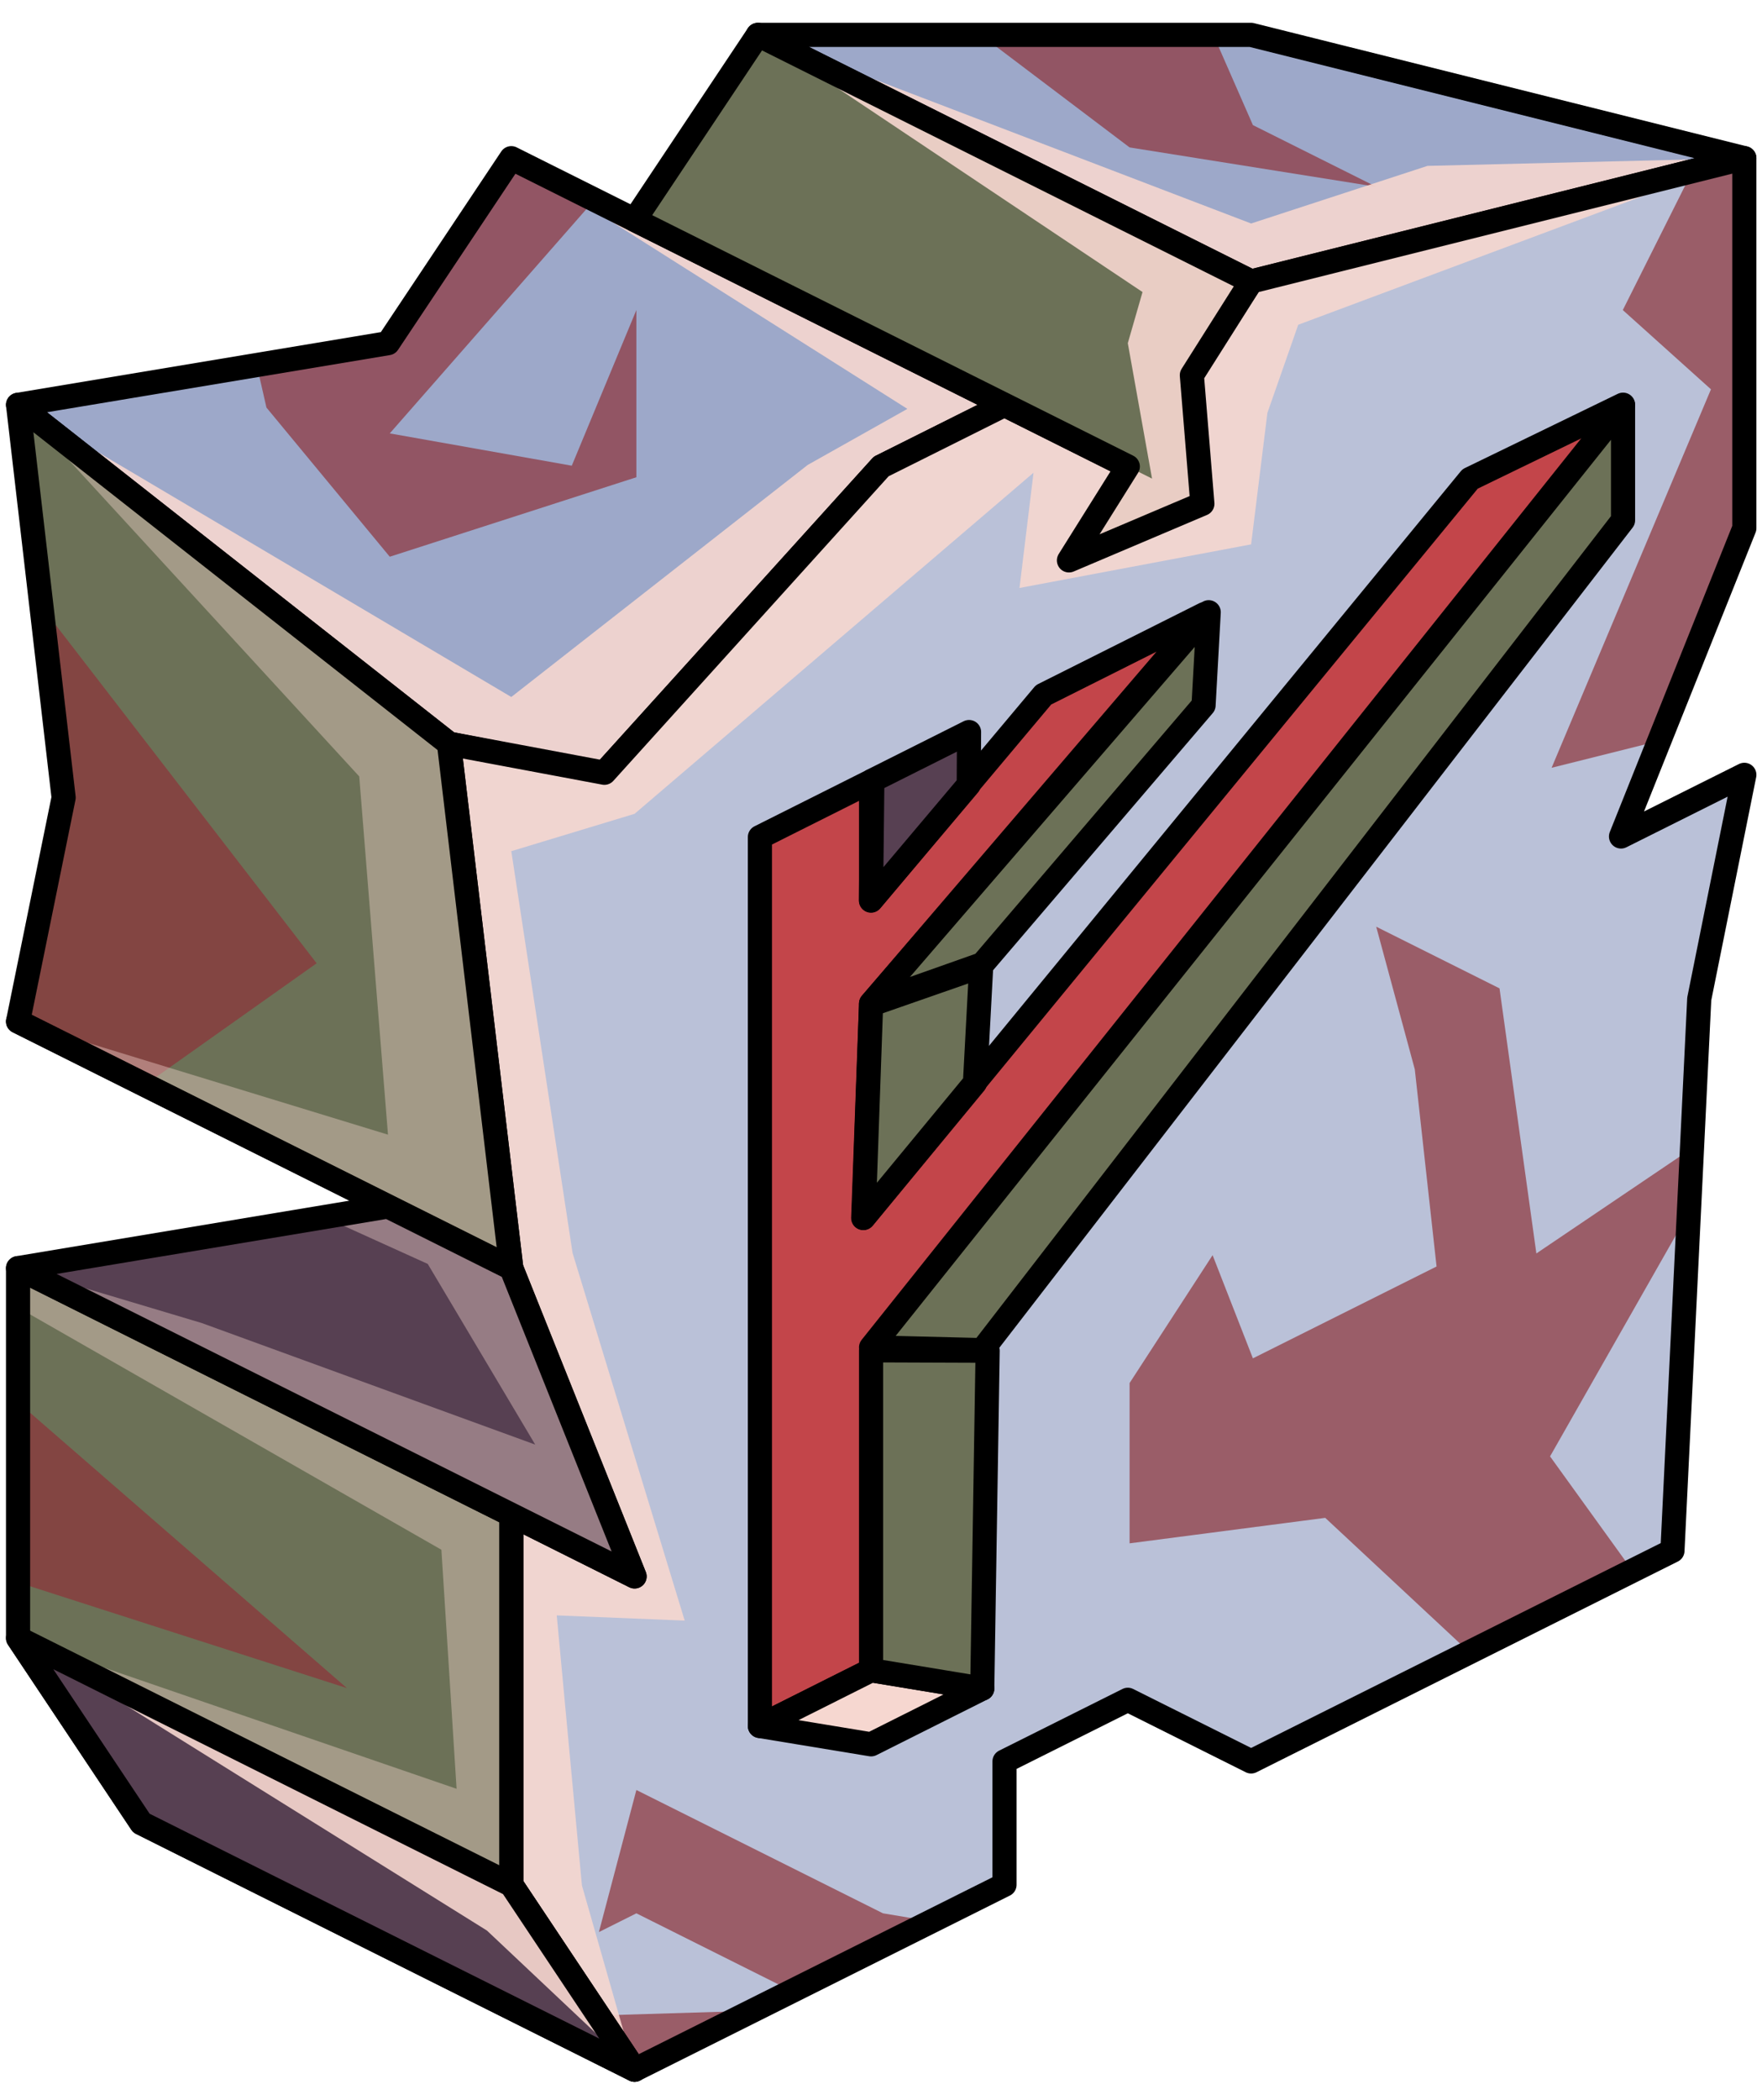 <?xml version="1.0" encoding="UTF-8" standalone="no"?><!DOCTYPE svg PUBLIC "-//W3C//DTD SVG 1.1//EN" "http://www.w3.org/Graphics/SVG/1.1/DTD/svg11.dtd"><svg width="100%" height="100%" viewBox="0 0 73 87" version="1.1" xmlns="http://www.w3.org/2000/svg" xmlns:xlink="http://www.w3.org/1999/xlink" xml:space="preserve" xmlns:serif="http://www.serif.com/" style="fill-rule:evenodd;clip-rule:evenodd;stroke-linecap:round;stroke-linejoin:round;stroke-miterlimit:1.5;"><g id="F_Runestone_runes_2"><g><g><path d="M51.834,1.444l20.434,5.108l-20.434,5.109l-20.434,-10.217l20.434,0Z" style="fill:#9da8c9;"/><clipPath id="_clip1"><path d="M51.834,1.444l20.434,5.108l-20.434,5.109l-20.434,-10.217l20.434,0Z"/></clipPath><g clip-path="url(#_clip1)"><path d="M72.342,71.592l-8.123,-11.265l8.123,-14.278l-8.69,5.872l-1.527,-10.981l-5.109,-2.554l1.599,5.908l0.902,8.167l-7.609,3.805l-1.67,-4.274l-3.439,5.297l0,6.64l8.106,-1.056l7.22,6.731l-10.217,12.205l-15.326,-2.555l-10.217,-5.108l-1.553,5.885l1.553,-0.777l7.89,3.946l-38.541,1.163l0,-20.434l18.658,5.996l-18.658,-16.213l0,-15.326l7.231,8.724l10.173,-7.209l-14.22,-18.433l9.123,-17.797l3.018,13.211l5.109,6.179l10.217,-3.293l0,-6.925l-2.676,6.447l-7.541,-1.338l10.217,-11.653l6.839,-10.47l13.595,10.277l10.217,1.629l-5.108,-2.554l-3.674,-8.381l24.108,5.843l-5.109,10.2l3.652,3.283l-6.602,15.677l11.809,-2.955l3.084,-40.684l-80.272,5.841l-16.808,107.384l98.739,-15.334l-8.493,-14.463Z" style="fill:#8d323a;fill-opacity:0.7;"/><path d="M72.268,6.552l-18.482,6.9l-1.278,3.654l-0.674,5.443l-9.596,1.806l0.581,-4.774l-16.528,14.129l-5.108,1.548l2.539,16.645l4.645,15.226l-5.301,-0.216l1.043,11.184l2.182,7.637l-6.117,-5.766l-19.426,-12.114l18.168,6.242l-0.629,-9.902l-17.539,-10.033l0,-1.632l7.619,2.277l13.807,5.033l-4.452,-7.484l-4.129,-1.871l2.481,-0.509l-15.326,-7.663l15.326,4.688l-1.191,-14.839l-14.135,-15.392l20.435,12.102l12.281,-9.613l4.129,-2.322l-16.41,-10.384l26.546,13.273l-1.004,-5.61l0.61,-2.118l-15.935,-10.653l20.434,7.814l7.307,-2.387l13.127,-0.319Z" style="fill:#f6d7d0;fill-opacity:0.9;"/></g><path d="M51.834,1.444l20.434,5.108l-20.434,5.109l-20.434,-10.217l20.434,0Z" style="fill:none;stroke:#000;stroke-width:1px;"/><path d="M21.183,6.552l-5.109,7.663l-15.326,2.554l17.853,14.035l6.39,1.254l11.517,-12.735l5.109,-2.554l-20.434,-10.217" style="fill:#9da8c9;"/><clipPath id="_clip2"><path d="M21.183,6.552l-5.109,7.663l-15.326,2.554l17.853,14.035l6.39,1.254l11.517,-12.735l5.109,-2.554l-20.434,-10.217"/></clipPath><g clip-path="url(#_clip2)"><path d="M72.342,71.592l-8.123,-11.265l8.123,-14.278l-8.69,5.872l-1.527,-10.981l-5.109,-2.554l1.599,5.908l0.902,8.167l-7.609,3.805l-1.67,-4.274l-3.439,5.297l0,6.64l8.106,-1.056l7.22,6.731l-10.217,12.205l-15.326,-2.555l-10.217,-5.108l-1.553,5.885l1.553,-0.777l7.89,3.946l-38.541,1.163l0,-20.434l18.658,5.996l-18.658,-16.213l0,-15.326l7.231,8.724l10.173,-7.209l-14.22,-18.433l9.123,-17.797l3.018,13.211l5.109,6.179l10.217,-3.293l0,-6.925l-2.676,6.447l-7.541,-1.338l10.217,-11.653l6.839,-10.47l13.595,10.277l10.217,1.629l-5.108,-2.554l-3.674,-8.381l24.108,5.843l-5.109,10.2l3.652,3.283l-6.602,15.677l11.809,-2.955l3.084,-40.684l-80.272,5.841l-16.808,107.384l98.739,-15.334l-8.493,-14.463Z" style="fill:#8d323a;fill-opacity:0.7;"/><path d="M72.268,6.552l-18.482,6.9l-1.278,3.654l-0.674,5.443l-9.596,1.806l0.581,-4.774l-16.528,14.129l-5.108,1.548l2.539,16.645l4.645,15.226l-5.301,-0.216l1.043,11.184l2.182,7.637l-6.117,-5.766l-19.426,-12.114l18.168,6.242l-0.629,-9.902l-17.539,-10.033l0,-1.632l7.619,2.277l13.807,5.033l-4.452,-7.484l-4.129,-1.871l2.481,-0.509l-15.326,-7.663l15.326,4.688l-1.191,-14.839l-14.135,-15.392l20.435,12.102l12.281,-9.613l4.129,-2.322l-16.41,-10.384l26.546,13.273l-1.004,-5.61l0.61,-2.118l-15.935,-10.653l20.434,7.814l7.307,-2.387l13.127,-0.319Z" style="fill:#f6d7d0;fill-opacity:0.9;"/></g><path d="M21.183,6.552l-5.109,7.663l-15.326,2.554l17.853,14.035l6.39,1.254l11.517,-12.735l5.109,-2.554l-20.434,-10.217" style="fill:none;stroke:#000;stroke-width:1px;"/><path d="M72.268,6.552l-20.434,5.109l-5.109,7.662l-5.108,-2.554l-5.109,2.554l-11.468,12.687l-6.441,-1.207l2.584,21.726l5.108,12.771l-5.108,-2.554l0,15.325l5.108,7.663l15.326,-7.663l0,-5.108l5.108,-2.554l5.109,2.554l17.456,-8.728l1.11,-22.857l1.868,-9.283l-5.109,2.554l5.109,-12.771l0,-15.326Z" style="fill:#bac1d8;"/><clipPath id="_clip3"><path d="M72.268,6.552l-20.434,5.109l-5.109,7.662l-5.108,-2.554l-5.109,2.554l-11.468,12.687l-6.441,-1.207l2.584,21.726l5.108,12.771l-5.108,-2.554l0,15.325l5.108,7.663l15.326,-7.663l0,-5.108l5.108,-2.554l5.109,2.554l17.456,-8.728l1.11,-22.857l1.868,-9.283l-5.109,2.554l5.109,-12.771l0,-15.326Z"/></clipPath><g clip-path="url(#_clip3)"><path d="M72.342,71.592l-8.123,-11.265l8.123,-14.278l-8.69,5.872l-1.527,-10.981l-5.109,-2.554l1.599,5.908l0.902,8.167l-7.609,3.805l-1.67,-4.274l-3.439,5.297l0,6.64l8.106,-1.056l7.22,6.731l-10.217,12.205l-15.326,-2.555l-10.217,-5.108l-1.553,5.885l1.553,-0.777l7.89,3.946l-38.541,1.163l0,-20.434l18.658,5.996l-18.658,-16.213l0,-15.326l7.231,8.724l10.173,-7.209l-14.22,-18.433l9.123,-17.797l3.018,13.211l5.109,6.179l10.217,-3.293l0,-6.925l-2.676,6.447l-7.541,-1.338l10.217,-11.653l6.839,-10.47l13.595,10.277l10.217,1.629l-5.108,-2.554l-3.674,-8.381l24.108,5.843l-5.109,10.2l3.652,3.283l-6.602,15.677l11.809,-2.955l3.084,-40.684l-80.272,5.841l-16.808,107.384l98.739,-15.334l-8.493,-14.463Z" style="fill:#8d323a;fill-opacity:0.7;"/><path d="M72.268,6.552l-18.482,6.9l-1.278,3.654l-0.674,5.443l-9.596,1.806l0.581,-4.774l-16.528,14.129l-5.108,1.548l2.539,16.645l4.645,15.226l-5.301,-0.216l1.043,11.184l2.182,7.637l-6.117,-5.766l-19.426,-12.114l18.168,6.242l-0.629,-9.902l-17.539,-10.033l0,-1.632l7.619,2.277l13.807,5.033l-4.452,-7.484l-4.129,-1.871l2.481,-0.509l-15.326,-7.663l15.326,4.688l-1.191,-14.839l-14.135,-15.392l20.435,12.102l12.281,-9.613l4.129,-2.322l-16.41,-10.384l26.546,13.273l-1.004,-5.61l0.61,-2.118l-15.935,-10.653l20.434,7.814l7.307,-2.387l13.127,-0.319Z" style="fill:#f6d7d0;fill-opacity:0.9;"/></g><path d="M72.268,6.552l-20.434,5.109l-5.109,7.662l-5.108,-2.554l-5.109,2.554l-11.468,12.687l-6.441,-1.207l2.584,21.726l5.108,12.771l-5.108,-2.554l0,15.325l5.108,7.663l15.326,-7.663l0,-5.108l5.108,-2.554l5.109,2.554l17.456,-8.728l1.11,-22.857l1.868,-9.283l-5.109,2.554l5.109,-12.771l0,-15.326Z" style="fill:none;stroke:#000;stroke-width:1px;"/><path d="M0.748,16.769l17.853,14.035l2.582,21.725l-20.435,-10.217l1.888,-9.274l-1.888,-16.269Z" style="fill:#6c7157;"/><clipPath id="_clip4"><path d="M0.748,16.769l17.853,14.035l2.582,21.725l-20.435,-10.217l1.888,-9.274l-1.888,-16.269Z"/></clipPath><g clip-path="url(#_clip4)"><path d="M72.342,71.592l-8.123,-11.265l8.123,-14.278l-8.69,5.872l-1.527,-10.981l-5.109,-2.554l1.599,5.908l0.902,8.167l-7.609,3.805l-1.67,-4.274l-3.439,5.297l0,6.64l8.106,-1.056l7.22,6.731l-10.217,12.205l-15.326,-2.555l-10.217,-5.108l-1.553,5.885l1.553,-0.777l7.89,3.946l-38.541,1.163l0,-20.434l18.658,5.996l-18.658,-16.213l0,-15.326l7.231,8.724l10.173,-7.209l-14.22,-18.433l9.123,-17.797l3.018,13.211l5.109,6.179l10.217,-3.293l0,-6.925l-2.676,6.447l-7.541,-1.338l10.217,-11.653l6.839,-10.47l13.595,10.277l10.217,1.629l-5.108,-2.554l-3.674,-8.381l24.108,5.843l-5.109,10.2l3.652,3.283l-6.602,15.677l11.809,-2.955l3.084,-40.684l-80.272,5.841l-16.808,107.384l98.739,-15.334l-8.493,-14.463Z" style="fill:#8d323a;fill-opacity:0.7;"/><path d="M72.268,6.552l-18.482,6.9l-1.278,3.654l-0.674,5.443l-9.596,1.806l0.581,-4.774l-16.528,14.129l-5.108,1.548l2.539,16.645l4.645,15.226l-5.301,-0.216l1.043,11.184l2.182,7.637l-6.117,-5.766l-19.426,-12.114l18.168,6.242l-0.629,-9.902l-17.539,-10.033l0,-1.632l7.619,2.277l13.807,5.033l-4.452,-7.484l-4.129,-1.871l2.481,-0.509l-15.326,-7.663l15.326,4.688l-1.191,-14.839l-14.135,-15.392l20.435,12.102l12.281,-9.613l4.129,-2.322l-16.41,-10.384l26.546,13.273l-1.004,-5.61l0.61,-2.118l-15.935,-10.653l20.434,7.814l7.307,-2.387l13.127,-0.319Z" style="fill:#f6d7d0;fill-opacity:0.4;"/></g><path d="M0.748,16.769l17.853,14.035l2.582,21.725l-20.435,-10.217l1.888,-9.274l-1.888,-16.269Z" style="fill:none;stroke:#000;stroke-width:1px;"/><path d="M26.291,85.734l-20.434,-10.217l-5.109,-7.663l0,-15.325l20.435,10.217l0,15.325l5.108,7.663Z" style="fill:#6c7157;"/><clipPath id="_clip5"><path d="M26.291,85.734l-20.434,-10.217l-5.109,-7.663l0,-15.325l20.435,10.217l0,15.325l5.108,7.663Z"/></clipPath><g clip-path="url(#_clip5)"><path d="M72.342,71.592l-8.123,-11.265l8.123,-14.278l-8.69,5.872l-1.527,-10.981l-5.109,-2.554l1.599,5.908l0.902,8.167l-7.609,3.805l-1.67,-4.274l-3.439,5.297l0,6.64l8.106,-1.056l7.22,6.731l-10.217,12.205l-15.326,-2.555l-10.217,-5.108l-1.553,5.885l1.553,-0.777l7.89,3.946l-38.541,1.163l0,-20.434l18.658,5.996l-18.658,-16.213l0,-15.326l7.231,8.724l10.173,-7.209l-14.22,-18.433l9.123,-17.797l3.018,13.211l5.109,6.179l10.217,-3.293l0,-6.925l-2.676,6.447l-7.541,-1.338l10.217,-11.653l6.839,-10.47l13.595,10.277l10.217,1.629l-5.108,-2.554l-3.674,-8.381l24.108,5.843l-5.109,10.2l3.652,3.283l-6.602,15.677l11.809,-2.955l3.084,-40.684l-80.272,5.841l-16.808,107.384l98.739,-15.334l-8.493,-14.463Z" style="fill:#8d323a;fill-opacity:0.7;"/><path d="M72.268,6.552l-18.482,6.9l-1.278,3.654l-0.674,5.443l-9.596,1.806l0.581,-4.774l-16.528,14.129l-5.108,1.548l2.539,16.645l4.645,15.226l-5.301,-0.216l1.043,11.184l2.182,7.637l-6.117,-5.766l-19.426,-12.114l18.168,6.242l-0.629,-9.902l-17.539,-10.033l0,-1.632l7.619,2.277l13.807,5.033l-4.452,-7.484l-4.129,-1.871l2.481,-0.509l-15.326,-7.663l15.326,4.688l-1.191,-14.839l-14.135,-15.392l20.435,12.102l12.281,-9.613l4.129,-2.322l-16.41,-10.384l26.546,13.273l-1.004,-5.61l0.61,-2.118l-15.935,-10.653l20.434,7.814l7.307,-2.387l13.127,-0.319Z" style="fill:#f6d7d0;fill-opacity:0.4;"/></g><path d="M26.291,85.734l-20.434,-10.217l-5.109,-7.663l0,-15.325l20.435,10.217l0,15.325l5.108,7.663Z" style="fill:none;stroke:#000;stroke-width:1px;"/><path d="M0.748,42.312l15.326,7.663l-15.326,2.554l25.543,12.771l-5.108,-12.771l-20.435,-10.217Z" style="fill:#574052;"/><clipPath id="_clip6"><path d="M0.748,42.312l15.326,7.663l-15.326,2.554l25.543,12.771l-5.108,-12.771l-20.435,-10.217Z"/></clipPath><g clip-path="url(#_clip6)"><path d="M72.268,6.552l-18.482,6.9l-1.278,3.654l-0.674,5.443l-9.596,1.806l0.581,-4.774l-16.528,14.129l-5.108,1.548l2.539,16.645l4.645,15.226l-5.301,-0.216l1.043,11.184l2.182,7.637l-6.117,-5.766l-19.426,-12.114l18.168,6.242l-0.629,-9.902l-17.539,-10.033l0,-1.632l7.619,2.277l13.807,5.033l-4.452,-7.484l-4.129,-1.871l2.481,-0.509l-15.326,-7.663l15.326,4.688l-1.191,-14.839l-14.135,-15.392l20.435,12.102l12.281,-9.613l4.129,-2.322l-16.41,-10.384l26.546,13.273l-1.004,-5.61l0.61,-2.118l-15.935,-10.653l20.434,7.814l7.307,-2.387l13.127,-0.319Z" style="fill:#f6d7d0;fill-opacity:0.4;"/></g><path d="M0.748,42.312l15.326,7.663l-15.326,2.554l25.543,12.771l-5.108,-12.771l-20.435,-10.217Z" style="fill:none;stroke:#000;stroke-width:1px;"/><path d="M0.748,67.854l20.435,10.217l5.108,7.663l-20.434,-10.217l-5.109,-7.663Z" style="fill:#574052;"/><clipPath id="_clip7"><path d="M0.748,67.854l20.435,10.217l5.108,7.663l-20.434,-10.217l-5.109,-7.663Z"/></clipPath><g clip-path="url(#_clip7)"><path d="M72.268,6.552l-18.482,6.9l-1.278,3.654l-0.674,5.443l-9.596,1.806l0.581,-4.774l-16.528,14.129l-5.108,1.548l2.539,16.645l4.645,15.226l-5.301,-0.216l1.043,11.184l2.182,7.637l-6.117,-5.766l-19.426,-12.114l18.168,6.242l-0.629,-9.902l-17.539,-10.033l0,-1.632l7.619,2.277l13.807,5.033l-4.452,-7.484l-4.129,-1.871l2.481,-0.509l-15.326,-7.663l15.326,4.688l-1.191,-14.839l-14.135,-15.392l20.435,12.102l12.281,-9.613l4.129,-2.322l-16.41,-10.384l26.546,13.273l-1.004,-5.61l0.61,-2.118l-15.935,-10.653l20.434,7.814l7.307,-2.387l13.127,-0.319Z" style="fill:#f6d7d0;fill-opacity:0.9;"/></g><path d="M0.748,67.854l20.435,10.217l5.108,7.663l-20.434,-10.217l-5.109,-7.663Z" style="fill:none;stroke:#000;stroke-width:1px;"/><path d="M31.4,1.444l-5.109,7.662l20.434,10.217l-2.438,3.89l5.527,-2.345l-0.435,-5.326l2.455,-3.881l-20.434,-10.217Z" style="fill:#6c7157;"/><clipPath id="_clip8"><path d="M31.4,1.444l-5.109,7.662l20.434,10.217l-2.438,3.89l5.527,-2.345l-0.435,-5.326l2.455,-3.881l-20.434,-10.217Z"/></clipPath><g clip-path="url(#_clip8)"><path d="M72.268,6.552l-18.482,6.9l-1.278,3.654l-0.674,5.443l-9.596,1.806l0.581,-4.774l-16.528,14.129l-5.108,1.548l2.539,16.645l4.645,15.226l-5.301,-0.216l1.043,11.184l2.182,7.637l-6.117,-5.766l-19.426,-12.114l18.168,6.242l-0.629,-9.902l-17.539,-10.033l0,-1.632l7.619,2.277l13.807,5.033l-4.452,-7.484l-4.129,-1.871l2.481,-0.509l-15.326,-7.663l15.326,4.688l-1.191,-14.839l-14.135,-15.392l20.435,12.102l12.281,-9.613l4.129,-2.322l-16.41,-10.384l26.546,13.273l-1.004,-5.61l0.61,-2.118l-15.935,-10.653l20.434,7.814l7.307,-2.387l13.127,-0.319Z" style="fill:#f6d7d0;fill-opacity:0.9;"/></g><path d="M31.4,1.444l-5.109,7.662l20.434,10.217l-2.438,3.89l5.527,-2.345l-0.435,-5.326l2.455,-3.881l-20.434,-10.217Z" style="fill:none;stroke:#000;stroke-width:1px;"/><g><path d="M31.483,34.674l0,36.821l4.606,-2.31l0.503,-11.192l30.651,-41.23l-6.337,3.076l-25.143,30.616l0.326,-8.885l13.817,-16.134l-6.672,3.346l-7.145,8.513l0,-4.931l-4.606,2.31Z" style="fill:#c3454a;stroke:#000;stroke-width:1px;"/><path d="M31.483,71.495l4.606,0.759l4.606,-2.31l-4.606,-0.759l-4.606,2.31Z" style="fill:#f6d7d0;stroke:#000;stroke-width:1px;"/><path d="M40.695,69.944l0.223,-13.993l-4.829,-0.018l0,13.252l4.606,0.759Z" style="fill:#6c7157;stroke:#000;stroke-width:1px;"/><path d="M36.089,55.811l31.154,-39.021l0,4.76l-26.548,34.375l-4.606,-0.114Z" style="fill:#6c7157;stroke:#000;stroke-width:1px;"/><path d="M40.703,39.936l9.161,-10.723l0.213,-3.853l-13.988,16.21l4.614,-1.634Z" style="fill:#6c7157;stroke:#000;stroke-width:1px;"/><path d="M36.141,32.333l-0.056,4.973l4.05,-4.801l0.013,-2.182l-4.007,2.01Z" style="fill:#574052;stroke:#000;stroke-width:1px;"/><path d="M36.089,41.612l4.562,-1.591l-0.258,4.834l-4.615,5.592l0.311,-8.835Z" style="fill:#6c7157;stroke:#000;stroke-width:1px;"/></g></g></g></g></svg>